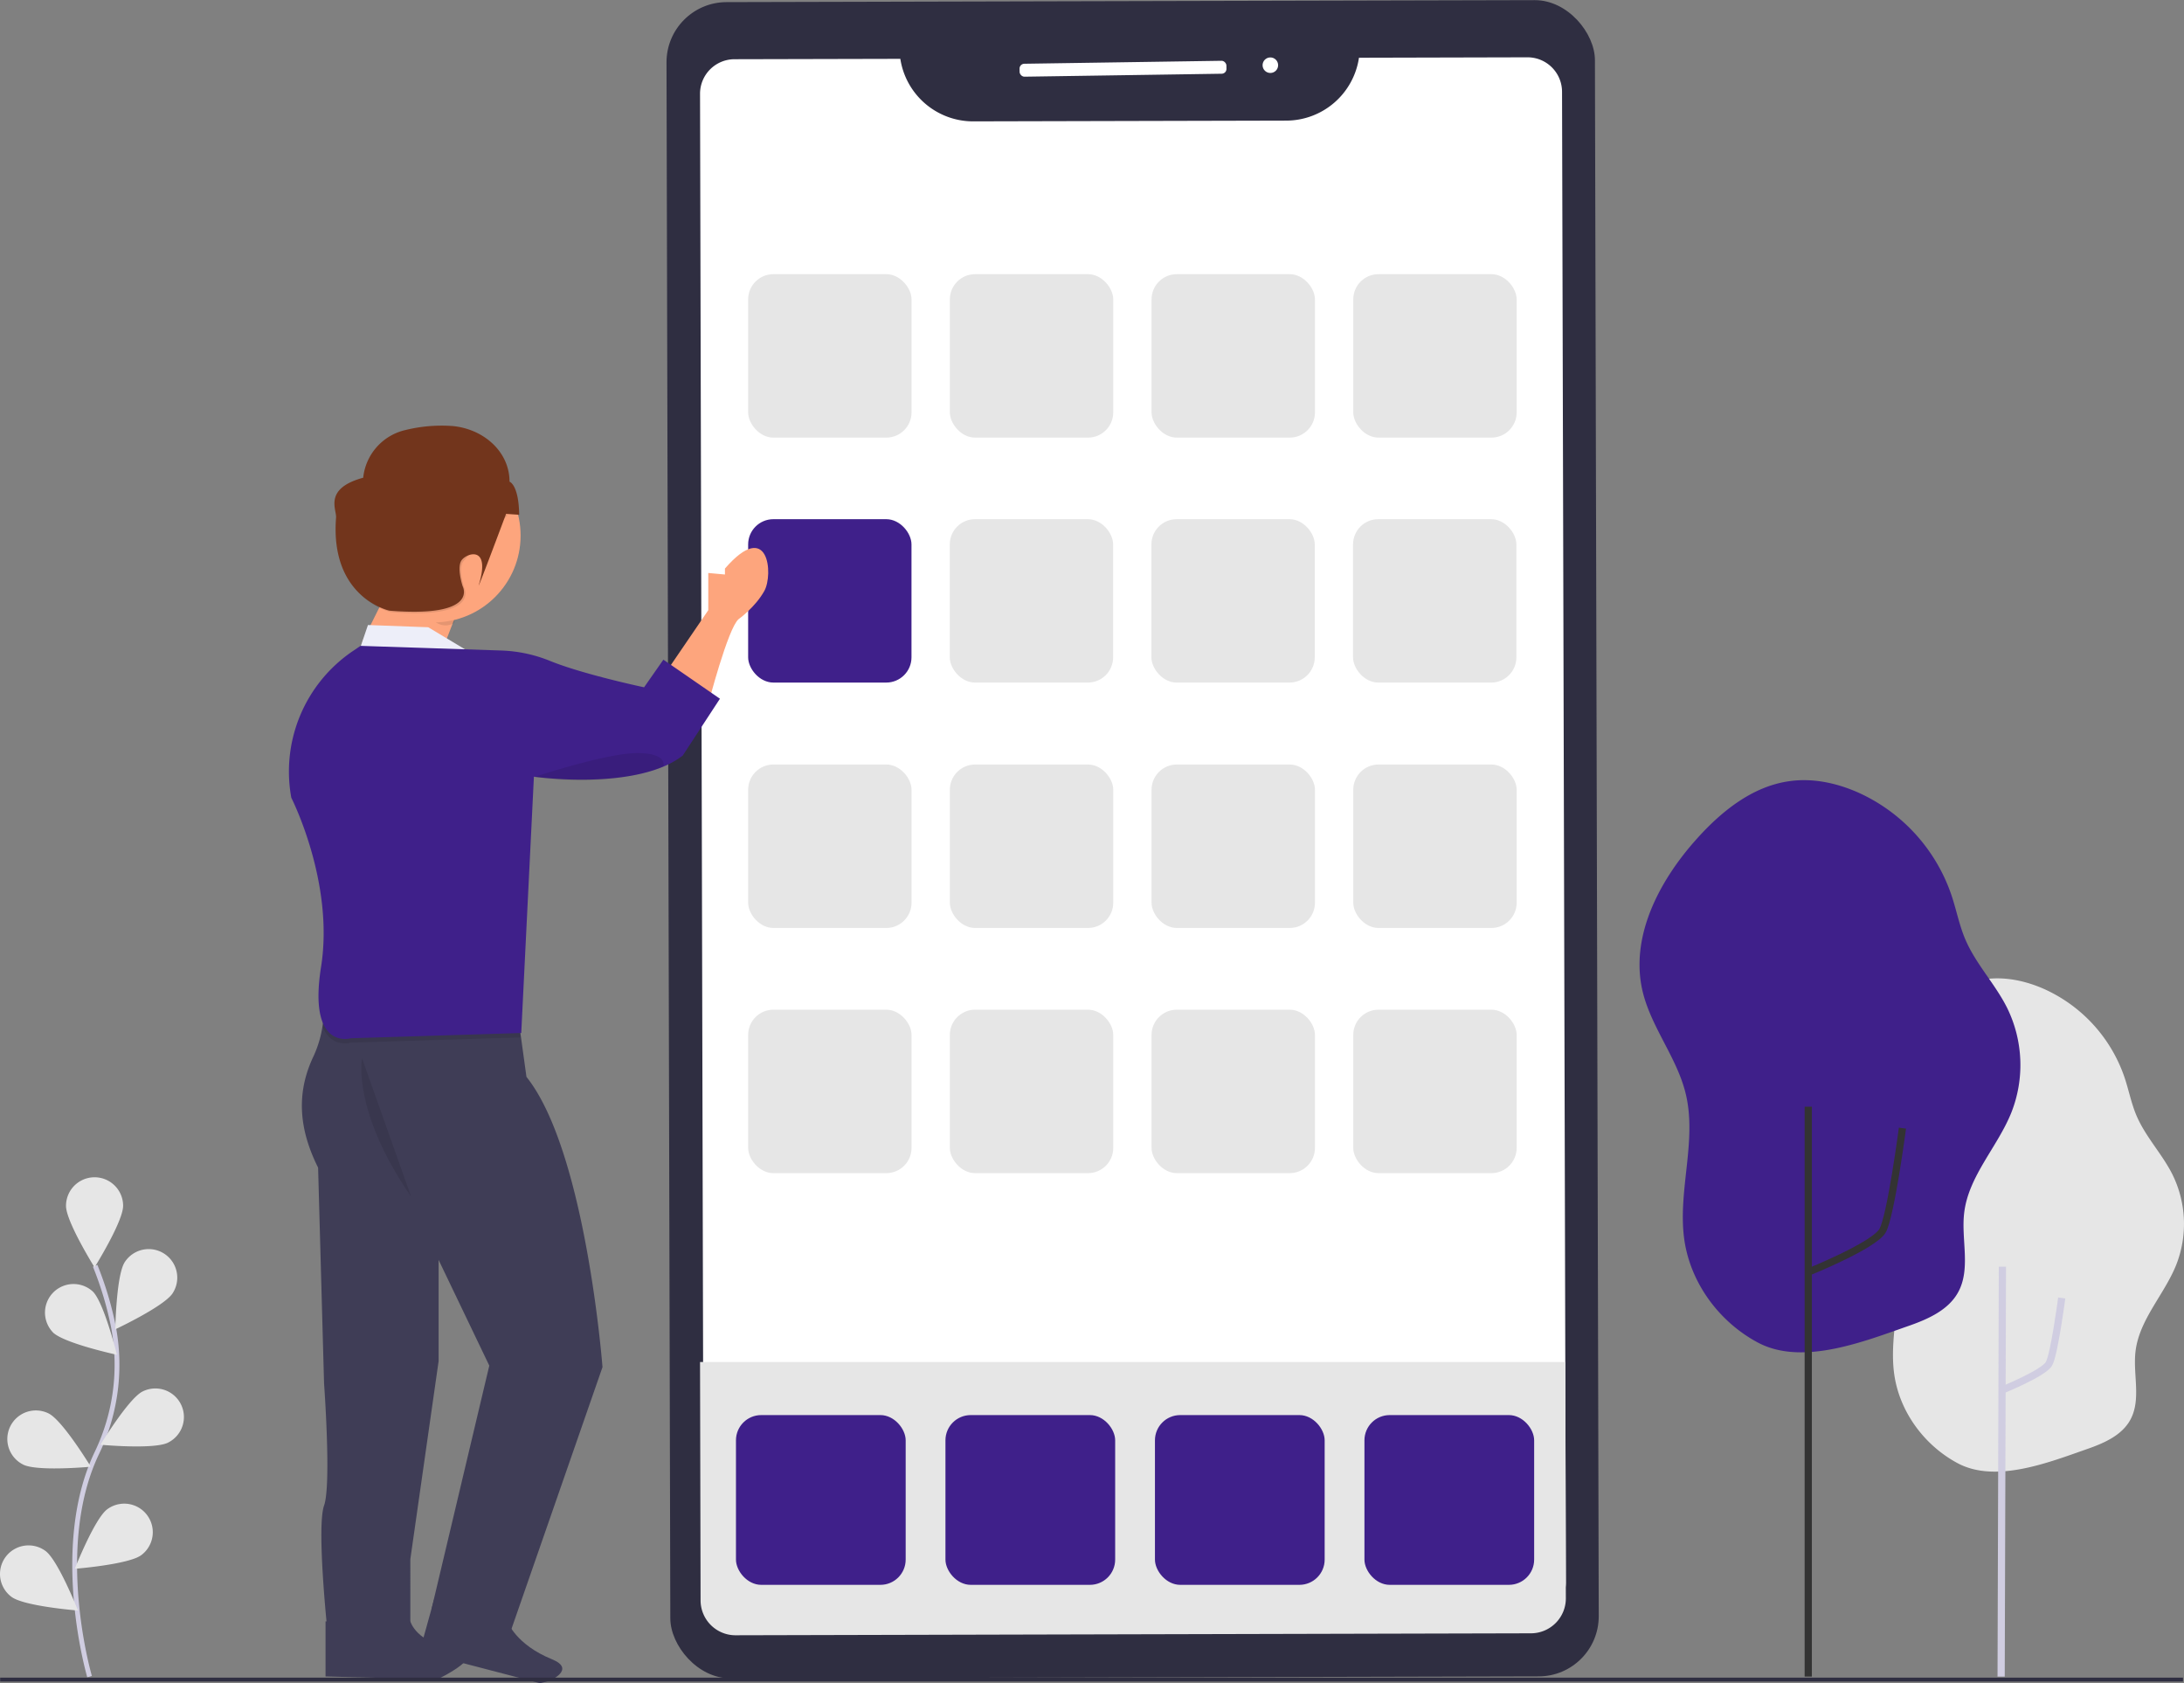 <svg xmlns="http://www.w3.org/2000/svg" width="908.062" height="699.657" viewBox="0 0 908.062 699.657">
  <rect x="0" y="0" width="908.062" height="699.657" fill="#808080" stroke="none"/>
  <g id="Group_19" data-name="Group 19" transform="translate(-169.938 -93)">
    <g id="Group_17" data-name="Group 17" transform="translate(97.619 160.674)">
      <path id="Path_125" data-name="Path 125" d="M844.4,334.856c-2.19-17.165,4.67-34.834.592-51.639-3.137-12.981-12.43-23.819-15.484-36.823-4.487-19.273,5.777-39.066,18.876-53.864,9.009-10.2,20.315-19.456,33.793-21.309,8.322-1.184,16.875.645,24.558,4.037a62.311,62.311,0,0,1,33.5,36.8c1.776,5.268,2.8,10.779,4.984,15.887,3.759,8.8,10.655,15.9,14.946,24.464a46.418,46.418,0,0,1,1.557,37.533c-4.966,12.395-15.39,22.765-16.929,36.03-1.119,9.559,2.468,20.03-2.19,28.453-3.516,6.357-10.755,9.565-17.609,11.969-15.928,5.54-38.22,14.537-54.2,5.972C856.817,364.878,846.429,350.7,844.4,334.856Z" transform="translate(15.425 168.14)" fill="#e6e6e6"/>
      <path id="Path_126" data-name="Path 126" d="M931,419.877s17.481-7.052,19.685-11.019,5.289-27.328,5.289-27.328" transform="translate(-26.427 90.318)" fill="none" stroke="#d0cde1" stroke-miterlimit="10" stroke-width="3"/>
      <line id="Line_2" data-name="Line 2" y1="170.4" x2="0.533" transform="translate(904.348 458.826)" fill="none" stroke="#d0cde1" stroke-miterlimit="10" stroke-width="3"/>
      <path id="Path_173" data-name="Path 173" d="M846.958,361.09c-2.54-19.911,5.417-40.406.687-59.9-3.639-15.057-14.419-27.629-17.961-42.713-5.2-22.356,6.7-45.316,21.9-62.481,10.45-11.83,23.564-22.569,39.2-24.718,9.654-1.373,19.575.748,28.487,4.683a72.279,72.279,0,0,1,38.862,42.686c2.06,6.111,3.248,12.5,5.781,18.428,4.36,10.21,12.359,18.449,17.337,28.377a53.843,53.843,0,0,1,1.806,43.537c-5.76,14.377-17.852,26.407-19.637,41.793-1.3,11.089,2.863,23.235-2.54,33-4.078,7.374-12.476,11.1-20.426,13.883-18.476,6.427-44.334,16.863-62.872,6.928C861.356,395.914,849.307,379.47,846.958,361.09Z" transform="translate(-74.443 85.754)" fill="#3f208a"/>
      <line id="Line_3" data-name="Line 3" y1="236.877" transform="translate(824.155 392.349)" fill="none" stroke="#333" stroke-miterlimit="10" stroke-width="3"/>
      <path id="Path_174" data-name="Path 174" d="M931,441.264s27.231-10.986,30.664-17.165S969.9,381.53,969.9,381.53" transform="translate(-106.584 19.731)" fill="none" stroke="#333" stroke-miterlimit="10" stroke-width="3"/>
    </g>
    <g id="Group_18" data-name="Group 18" transform="translate(94.149 -64.901)">
      <path id="Path_102" data-name="Path 102" d="M442.22,351" transform="translate(-13.561 28.063)" fill="none"/>
      <rect id="Rectangle_50" data-name="Rectangle 50" width="386.018" height="696.763" rx="25" transform="translate(352.851 158.843) rotate(-0.14)" fill="#2f2e41"/>
      <path id="Path_122" data-name="Path 122" d="M795.818,756.813a14.349,14.349,0,0,1-14.293,14.394l-329.839.8a14.349,14.349,0,0,1-14.369-14.319l-.226-96.917L435.83,138.2a14.349,14.349,0,0,1,14.293-14.395l68.986-.162a30.619,30.619,0,0,0,30.181,25.992l130.34-.313A30.63,30.63,0,0,0,709.8,123.183l70.064-.173a14.349,14.349,0,0,1,14.368,14.319l1.347,523.442Z" transform="translate(-68.979 58.714)" fill="#fff"/>
      <path id="Path_123" data-name="Path 123" d="M796.987,719.062a14.529,14.529,0,0,1-14.343,14.7l-331,.816a14.525,14.525,0,0,1-14.419-14.62L437,621H796.75Z" transform="translate(-70.149 103.055)" fill="#e6e6e6"/>
      <rect id="Rectangle_51" data-name="Rectangle 51" width="86.022" height="5.38" rx="2" transform="translate(499.666 184.429) rotate(-0.86)" fill="#fff"/>
      <circle id="Ellipse_2" data-name="Ellipse 2" cx="3.231" cy="3.231" r="3.231" transform="translate(600.697 181.821) rotate(-0.86)" fill="#fff"/>
      <g id="Group_11" data-name="Group 11" transform="translate(386.852 271.864)">
        <rect id="Rectangle_52" data-name="Rectangle 52" width="67.941" height="67.941" rx="10.5" transform="translate(0 0)" fill="#e6e6e6"/>
        <rect id="Rectangle_53" data-name="Rectangle 53" width="67.941" height="67.941" rx="10.5" transform="translate(83.865 0)" fill="#e6e6e6"/>
        <rect id="Rectangle_54" data-name="Rectangle 54" width="67.941" height="67.941" rx="10.5" transform="translate(167.73 0)" fill="#e6e6e6"/>
        <rect id="Rectangle_55" data-name="Rectangle 55" width="67.941" height="67.941" rx="10.5" transform="translate(251.595 0)" fill="#e6e6e6"/>
      </g>
      <rect id="Rectangle_56" data-name="Rectangle 56" width="67.917" height="67.917" rx="10.5" transform="translate(386.852 373.708)" fill="#3f208a"/>
      <rect id="Rectangle_57" data-name="Rectangle 57" width="67.917" height="67.917" rx="10.5" transform="translate(470.686 373.708)" fill="#e6e6e6"/>
      <rect id="Rectangle_58" data-name="Rectangle 58" width="67.917" height="67.917" rx="10.5" transform="translate(554.521 373.708)" fill="#e6e6e6"/>
      <rect id="Rectangle_59" data-name="Rectangle 59" width="67.917" height="67.917" rx="10.5" transform="translate(638.355 373.708)" fill="#e6e6e6"/>
      <g id="Group_12" data-name="Group 12" transform="translate(386.852 475.687)">
        <rect id="Rectangle_60" data-name="Rectangle 60" width="67.941" height="67.941" rx="10.5" fill="#e6e6e6"/>
        <rect id="Rectangle_61" data-name="Rectangle 61" width="67.941" height="67.941" rx="10.5" transform="translate(83.865)" fill="#e6e6e6"/>
        <rect id="Rectangle_62" data-name="Rectangle 62" width="67.941" height="67.941" rx="10.5" transform="translate(167.73)" fill="#e6e6e6"/>
        <rect id="Rectangle_63" data-name="Rectangle 63" width="67.941" height="67.941" rx="10.5" transform="translate(251.595)" fill="#e6e6e6"/>
      </g>
      <g id="Group_13" data-name="Group 13" transform="translate(386.852 577.599)">
        <rect id="Rectangle_64" data-name="Rectangle 64" width="67.941" height="67.941" rx="10.5" transform="translate(0 0)" fill="#e6e6e6"/>
        <rect id="Rectangle_65" data-name="Rectangle 65" width="67.941" height="67.941" rx="10.5" transform="translate(83.865 0)" fill="#e6e6e6"/>
        <rect id="Rectangle_66" data-name="Rectangle 66" width="67.941" height="67.941" rx="10.5" transform="translate(167.73 0)" fill="#e6e6e6"/>
        <rect id="Rectangle_67" data-name="Rectangle 67" width="67.941" height="67.941" rx="10.5" transform="translate(251.595 0)" fill="#e6e6e6"/>
      </g>
      <g id="Group_15" data-name="Group 15" transform="translate(381.787 746.106)">
        <rect id="Rectangle_72" data-name="Rectangle 72" width="70.564" height="70.564" rx="10.5" transform="translate(0 0)" fill="#3f208a"/>
        <rect id="Rectangle_73" data-name="Rectangle 73" width="70.564" height="70.564" rx="10.5" transform="translate(87.102 0)" fill="#3f208a"/>
        <rect id="Rectangle_74" data-name="Rectangle 74" width="70.564" height="70.564" rx="10.5" transform="translate(174.205 0)" fill="#3f208a"/>
        <rect id="Rectangle_75" data-name="Rectangle 75" width="70.564" height="70.564" rx="10.5" transform="translate(261.307 0)" fill="#3f208a"/>
      </g>
    </g>
    <g id="Group_16" data-name="Group 16" transform="translate(-124.287 259.103)">
      <path id="Path_159" data-name="Path 159" d="M481.177,321.568v15.466l-18.427,27,18.427,11.994s8.19-31.554,12.606-35.268c0,0,6.935-4.948,10.709-11.753s1.887-30.32-16.389-9.284V322.2Z" transform="translate(107.537 -249.498)" fill="#fda57d"/>
      <path id="Path_160" data-name="Path 160" d="M334.931,358.353l7.3-14.593a2.7,2.7,0,0,1,2.278-1.5l27.71-1.415a2.7,2.7,0,0,1,2.66,3.673L367.73,363a2.7,2.7,0,0,1-2.76,1.716l-27.851-2.479a2.7,2.7,0,0,1-2.188-3.884Z" transform="translate(110.232 -258.39)" fill="#fda57d"/>
      <path id="Path_161" data-name="Path 161" d="M196.1,253.4l-4.707,13.8,48.335-1.736-18.567-11.14Z" transform="translate(251.113 -159.699)" fill="#edeef9"/>
      <path id="Path_163" data-name="Path 163" d="M317.75,502.32a45.977,45.977,0,0,1-3.262,28.323c-6.8,14.232-6.8,29.106,1.857,46.408l2.479,89.725s3.091,42.083,0,50.744,1.214,50.132,1.214,50.132h34.656V739.8l11.753-82.3V615.41l21.076,43.939L363.435,760.838l31.554,13,39.6-113.863s-6.865-89.725-31.615-120.658l-4.657-33.732Z" transform="translate(110.141 -257.802)" fill="#3f3d56"/>
      <path id="Path_164" data-name="Path 164" d="M319.4,789.583V766.69h35.268s2.479,9.284,18.567,11.14-7.427,13-7.427,13Z" transform="translate(110.177 -258.84)" fill="#3f3d56"/>
      <path id="Path_165" data-name="Path 165" d="M357.36,775.38,363.5,753.3l30.537,9.7s3.336,9.373,18.34,15.475c10.218,4.156-.913,8.935-.913,8.935l-4.017,1.037Z" transform="translate(111.315 -254.889)" fill="#3f3d56"/>
      <path id="Path_166" data-name="Path 166" d="M398.292,507.432,317.71,504.17a45.083,45.083,0,0,1,.612,14.613c3.683,8.671,11.592,6.3,11.592,6.3l70.506-2.168Z" transform="translate(110.17 -257.796)" opacity="0.1"/>
      <path id="Path_167" data-name="Path 167" d="M334,360.68l-3.212,2.178a60.459,60.459,0,0,0-25.563,60.961h0s17.945,35.127,12.375,70.255,12.375,29.708,12.375,29.708L400.83,521.6l5.259-106.536s42.695,6.072,61.884-8.782L483.44,382.65l-23.515-16.229L451.9,377.9s-25.2-5.319-39.042-10.94a59.124,59.124,0,0,0-20.294-4.346Z" transform="translate(110.121 -258.318)" fill="#3f208a"/>
      <path id="Path_168" data-name="Path 168" d="M334.511,531.47s-4.336,21.659,20.424,57.549" transform="translate(110.23 -257.696)" opacity="0.1"/>
      <path id="Path_169" data-name="Path 169" d="M406,414.976s29.7-9.9,42.695-9.9,10.829,5.61,10.829,5.61S438.829,419.924,406,414.976Z" transform="translate(110.492 -258.156)" opacity="0.1"/>
      <path id="Path_170" data-name="Path 170" d="M372.516,342.1l-11.823,1.415c-.371,0-.713.512-.913,1.244,2.6,4.687,5.851,7.477,9.384,7.477a7.3,7.3,0,0,0,3.583-1l.9-5.47C373.951,343.947,373.349,342,372.516,342.1Z" transform="translate(110.324 -258.386)" opacity="0.1"/>
      <circle id="Ellipse_3" data-name="Ellipse 3" cx="36.091" cy="36.091" r="36.091" transform="translate(438.499 20.425)" fill="#fda57d"/>
      <path id="Path_171" data-name="Path 171" d="M395.1,294.729h0l-1.847,1.666a6.243,6.243,0,0,0,1.817,10.368h0s-16.169,16.169-18.417,19.17.371,10.9.371,10.9,7.146,13.158-30.45,10.147c0,0-24.81-5.259-22.18-38.72.261-3.352-5.259-12.044,11.281-16.54h0a22.763,22.763,0,0,1,17.433-19.772,63.1,63.1,0,0,1,19.571-1.716A24.569,24.569,0,0,1,395.1,294.729Z" transform="translate(110.192 -258.648)" opacity="0.1"/>
      <path id="Path_172" data-name="Path 172" d="M395.884,292.764h0s3.834,1.184,4.015,13.76l-5.45-.371s-12.606,33.722-11.281,29.326c4.888-16.169-4.888-13.158-7.146-10.147s.371,10.9.371,10.9,7.146,13.158-30.45,10.147c0,0-24.81-5.259-22.18-38.72.261-3.352-5.259-12.044,11.281-16.54h0a22.763,22.763,0,0,1,17.4-19.782,63.1,63.1,0,0,1,19.571-1.716C384.744,270.694,395.884,280.038,395.884,292.764Z" transform="translate(110.19 -258.65)" fill="#72351c"/>
    </g>
    <path id="Path_142" data-name="Path 142" d="M987.06,737.56s-15.76-53.5,3-92.88a84.511,84.511,0,0,0,6.83-53,142.133,142.133,0,0,0-7.51-24.88" transform="translate(-779.879 52.35)" fill="none" stroke="#d0cde1" stroke-miterlimit="10" stroke-width="2"/>
    <path id="Path_143" data-name="Path 143" d="M1001,541.88c0,6.56-11.87,25.57-11.87,25.57s-11.87-19-11.87-25.57a11.875,11.875,0,0,1,23.75,0Z" transform="translate(-779.879 52.35)" fill="#e6e6e6"/>
    <path id="Path_144" data-name="Path 144" d="M1020.61,578.2c-3.56,5.5-23.86,15-23.86,15s.37-22.41,3.93-27.92a11.873,11.873,0,0,1,19.93,12.91Z" transform="translate(-778.879 52.35)" fill="#e6e6e6"/>
    <path id="Path_145" data-name="Path 145" d="M1019.76,640.27c-5.85,3-28.18.91-28.18.91s11.63-19.16,17.49-22.12a11.871,11.871,0,0,1,10.69,21.2Z" transform="translate(-779.879 52.35)" fill="#e6e6e6"/>
    <path id="Path_146" data-name="Path 146" d="M1008.53,687.09c-5.27,3.9-27.62,5.66-27.62,5.66s8.23-20.85,13.5-24.75a11.872,11.872,0,1,1,14.12,19.09Z" transform="translate(-779.879 52.35)" fill="#e6e6e6"/>
    <path id="Path_147" data-name="Path 147" d="M971.82,594.49c4.7,4.57,26.62,9.3,26.62,9.3s-5.37-21.77-10.07-26.33a11.87,11.87,0,0,0-16.55,17Z" transform="translate(-779.879 52.35)" fill="#e6e6e6"/>
    <path id="Path_148" data-name="Path 148" d="M959.39,649.41c5.85,3,28.18.91,28.18.91s-11.63-19.16-17.49-22.12a11.871,11.871,0,1,0-10.69,21.2Z" transform="translate(-779.879 52.35)" fill="#e6e6e6"/>
    <path id="Path_149" data-name="Path 149" d="M954.63,704.44c5.27,3.9,27.62,5.66,27.62,5.66s-8.23-20.85-13.5-24.75a11.872,11.872,0,1,0-14.12,19.09Z" transform="translate(-779.879 52.35)" fill="#e6e6e6"/>
    <rect id="Rectangle_22" data-name="Rectangle 22" width="907.576" height="1.627" transform="translate(170 790.34)" fill="#2f2e41"/>
  </g>
</svg>
